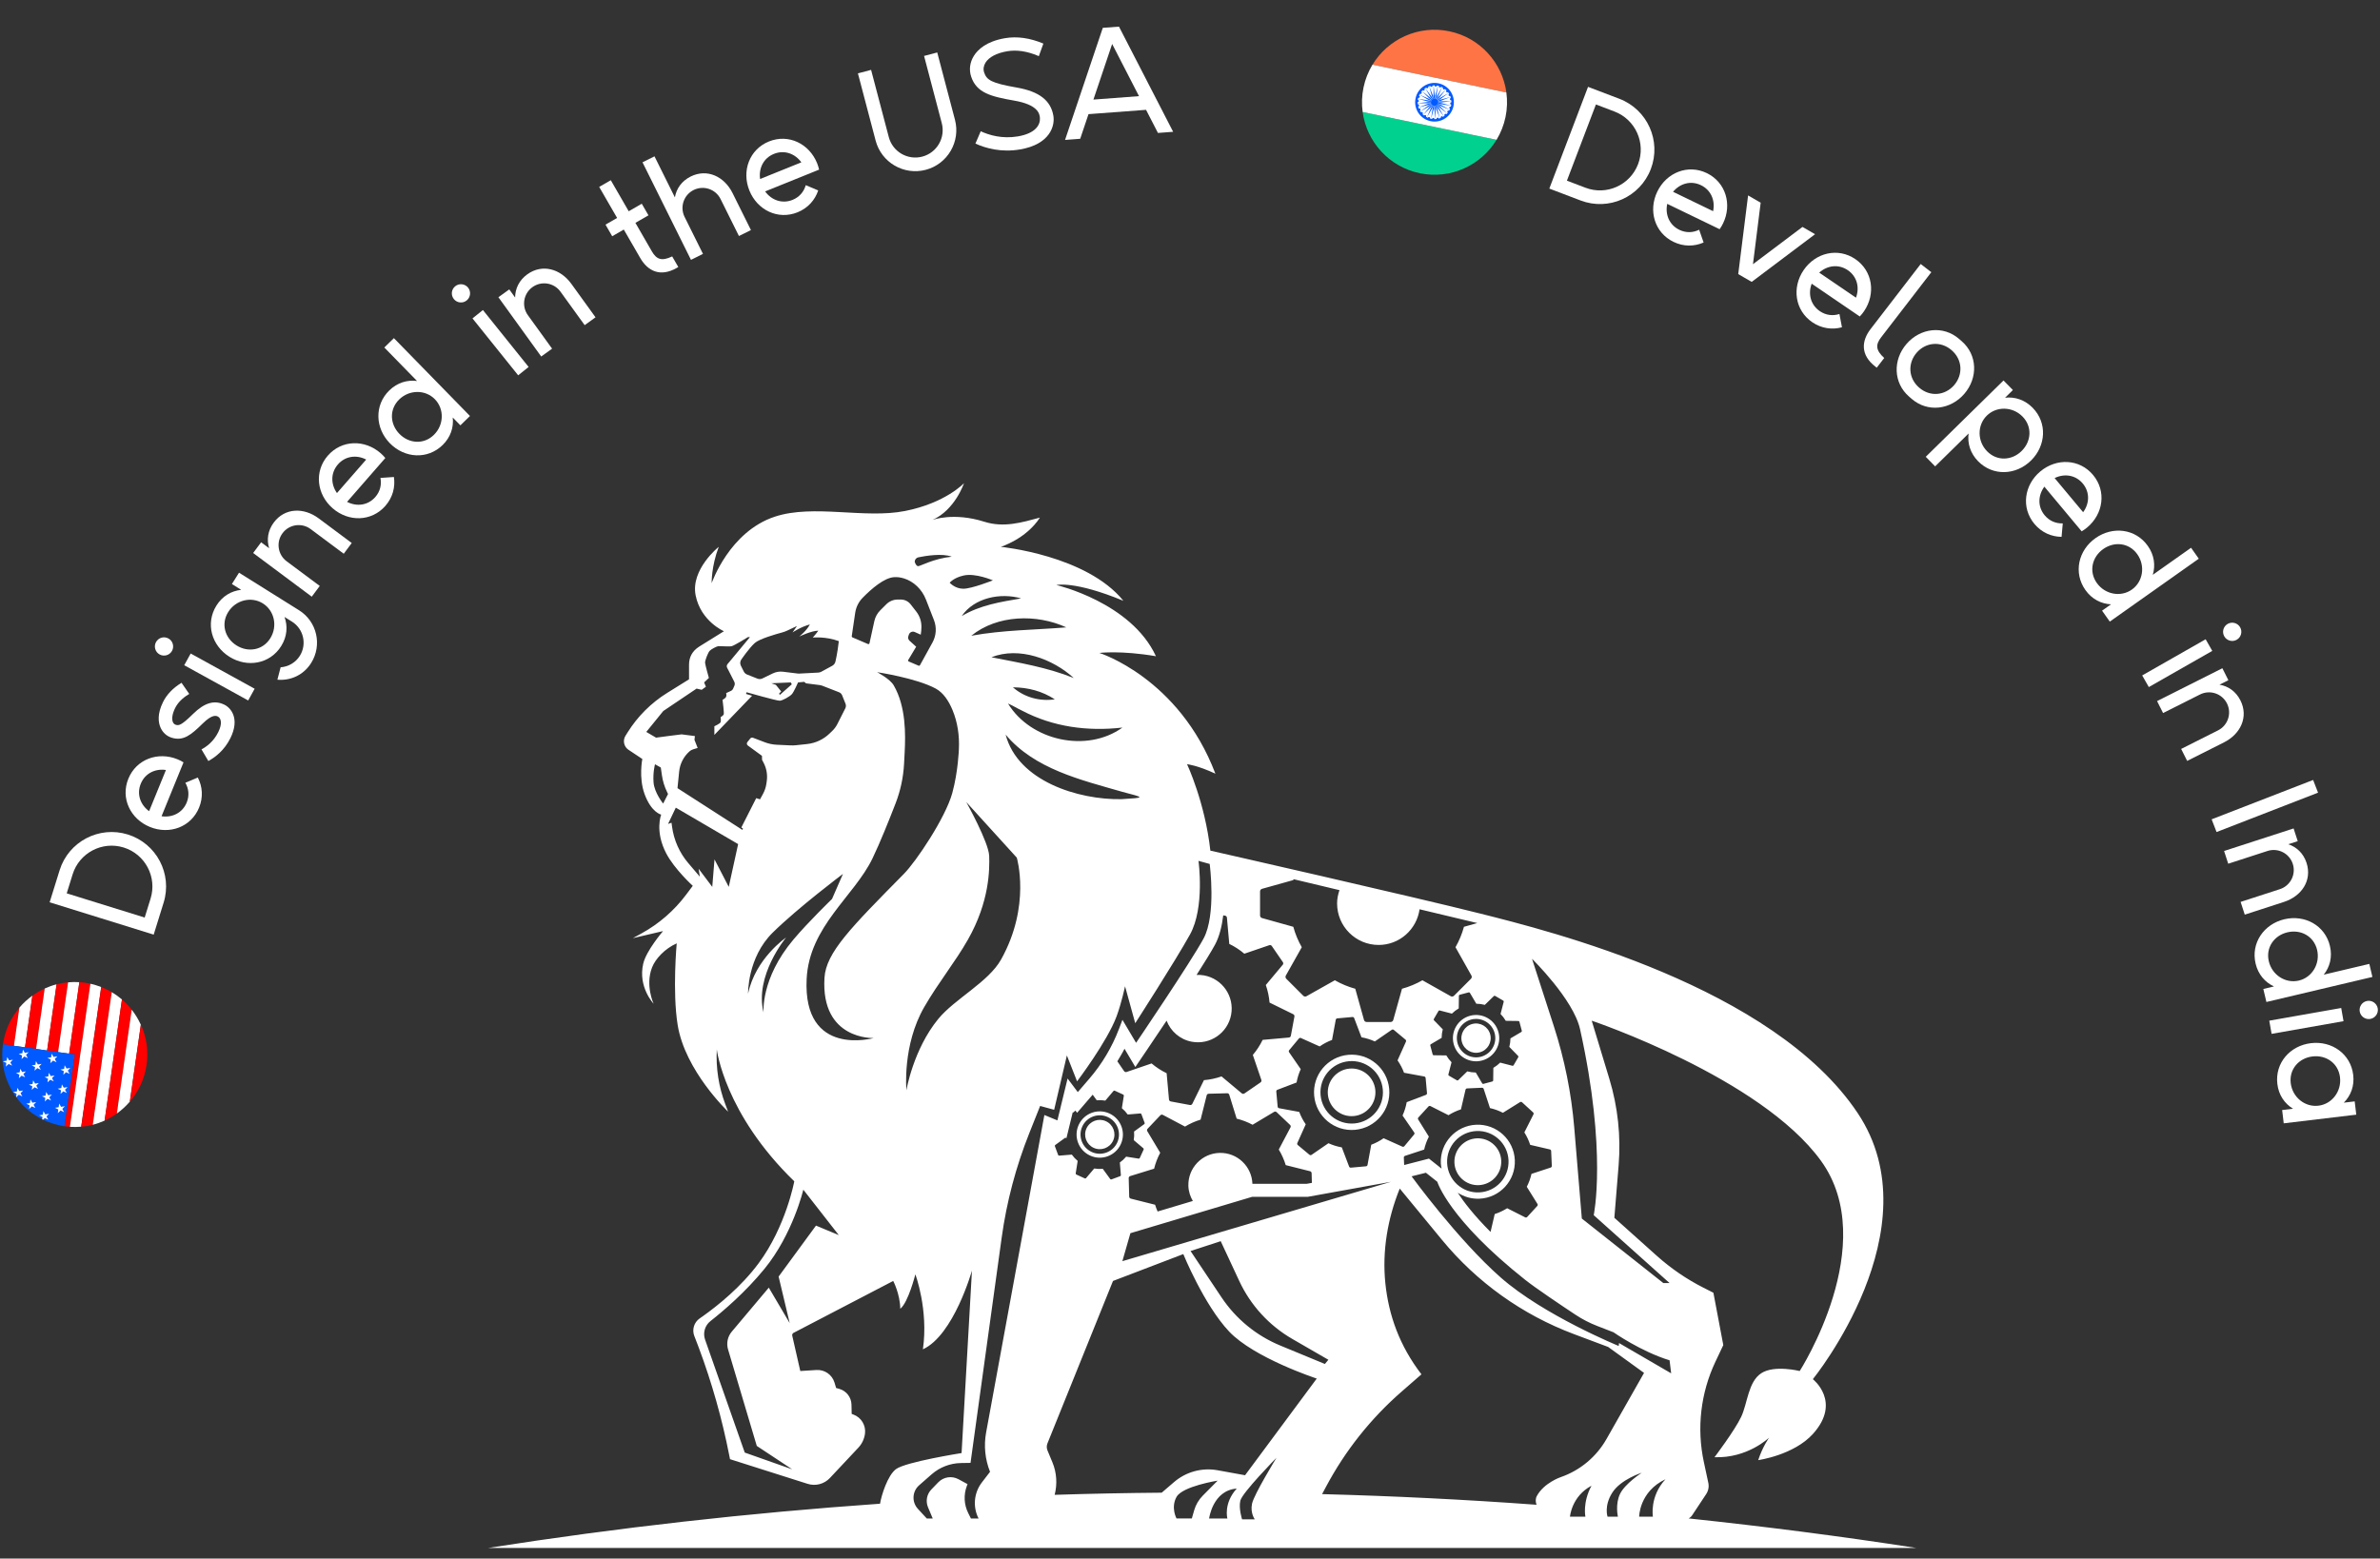 <svg width="200" height="131" viewBox="0 0 200 131" fill="none" xmlns="http://www.w3.org/2000/svg">
<rect x="0" y="0" width="200" height="131" fill="#333333" stroke="none"/>
<g id="thareja-designed-usa-developed-india 1" clip-path="url(#clip0_11429_6030)">
<g id="Group">
<g id="Group_2">
<g id="Group_3">
<path id="Vector" d="M1.637 84.691C0.918 85.537 0.419 86.589 0.25 87.77L1.177 87.903L1.637 84.691Z" fill="#FF0000"/>
<path id="Vector_2" d="M2.1 88.035L2.722 83.688C2.321 83.977 1.954 84.312 1.632 84.692L1.172 87.903L2.1 88.035Z" fill="white"/>
<path id="Vector_3" d="M3.029 88.17L3.756 83.09C3.393 83.256 3.047 83.456 2.724 83.689L2.102 88.037L3.029 88.17Z" fill="#FF0000"/>
<path id="Vector_4" d="M3.958 88.301L4.755 82.734C4.411 82.823 4.078 82.943 3.758 83.089L3.031 88.168L3.958 88.301Z" fill="white"/>
<path id="Vector_5" d="M4.888 88.434L5.728 82.566C5.398 82.596 5.073 82.652 4.758 82.734L3.961 88.302L4.888 88.434Z" fill="#FF0000"/>
<path id="Vector_6" d="M5.81 88.568L6.671 82.556C6.351 82.535 6.035 82.539 5.723 82.568L4.883 88.436L5.81 88.568Z" fill="white"/>
<path id="Vector_7" d="M6.668 82.555L5.807 88.567L6.278 88.634L5.414 94.666C5.568 94.688 5.721 94.702 5.873 94.712L7.595 82.685C7.446 82.652 7.295 82.623 7.141 82.601C6.983 82.579 6.826 82.565 6.668 82.555Z" fill="#FF0000"/>
<path id="Vector_8" d="M6.822 94.704L8.503 82.963C8.212 82.849 7.91 82.757 7.597 82.688L5.875 94.713C6.195 94.736 6.511 94.731 6.822 94.704Z" fill="white"/>
<path id="Vector_9" d="M7.797 94.541L9.393 83.395C9.113 83.229 8.817 83.085 8.509 82.965L6.828 94.707C7.158 94.677 7.482 94.622 7.797 94.541Z" fill="#FF0000"/>
<path id="Vector_10" d="M8.793 94.189L10.25 84.011C9.984 83.782 9.697 83.576 9.392 83.394L7.797 94.54C8.14 94.453 8.473 94.335 8.793 94.189Z" fill="white"/>
<path id="Vector_11" d="M9.82 93.596L11.069 84.872C10.824 84.56 10.548 84.272 10.246 84.012L8.789 94.19C9.152 94.025 9.497 93.826 9.82 93.596Z" fill="#FF0000"/>
<path id="Vector_12" d="M10.908 92.599L11.834 86.131C11.63 85.681 11.373 85.257 11.069 84.871L9.82 93.595C10.22 93.309 10.586 92.975 10.908 92.599Z" fill="white"/>
<path id="Vector_13" d="M12.318 89.498C12.488 88.308 12.301 87.149 11.84 86.129L10.914 92.597C11.642 91.748 12.147 90.688 12.318 89.498Z" fill="#FF0000"/>
<path id="Vector_14" d="M0.717 91.115C0.92 91.567 1.177 91.995 1.481 92.385C1.726 92.698 2.001 92.987 2.303 93.249C2.569 93.478 2.855 93.686 3.16 93.868C3.44 94.035 3.735 94.18 4.044 94.302C4.335 94.416 4.637 94.51 4.95 94.579C5.104 94.612 5.259 94.644 5.418 94.666L6.282 88.635L5.811 88.567L4.884 88.434L3.958 88.302L3.031 88.168L2.104 88.035L1.177 87.903L0.25 87.769C0.081 88.951 0.264 90.1 0.717 91.115Z" fill="#005AFF"/>
<path id="Vector_15" d="M0.25 89.207L0.561 89.155L0.605 88.848L0.767 89.124L1.085 89.073L0.868 89.296L1.018 89.571L0.722 89.432L0.49 89.652L0.534 89.345L0.25 89.207Z" fill="white"/>
<path id="Vector_16" d="M1.57 88.579L1.882 88.526L1.926 88.219L2.087 88.496L2.405 88.444L2.189 88.667L2.339 88.942L2.042 88.803L1.811 89.023L1.855 88.716L1.57 88.579Z" fill="white"/>
<path id="Vector_17" d="M1.344 90.187L1.656 90.135L1.699 89.828L1.861 90.105L2.179 90.053L1.963 90.276L2.113 90.551L1.816 90.412L1.584 90.632L1.628 90.325L1.344 90.187Z" fill="white"/>
<path id="Vector_18" d="M2.664 89.555L2.975 89.502L3.019 89.195L3.181 89.472L3.499 89.421L3.282 89.643L3.432 89.918L3.136 89.779L2.904 89.999L2.948 89.692L2.664 89.555Z" fill="white"/>
<path id="Vector_19" d="M2.43 91.164L2.742 91.112L2.786 90.805L2.947 91.081L3.265 91.03L3.049 91.253L3.199 91.528L2.903 91.388L2.671 91.609L2.715 91.302L2.43 91.164Z" fill="white"/>
<path id="Vector_20" d="M2.203 92.77L2.515 92.717L2.559 92.41L2.72 92.687L3.038 92.636L2.822 92.858L2.972 93.133L2.675 92.994L2.443 93.215L2.487 92.907L2.203 92.77Z" fill="white"/>
<path id="Vector_21" d="M3.984 88.922L4.296 88.871L4.34 88.562L4.501 88.84L4.819 88.788L4.603 89.011L4.753 89.287L4.456 89.147L4.225 89.368L4.268 89.061L3.984 88.922Z" fill="white"/>
<path id="Vector_22" d="M3.75 90.532L4.061 90.479L4.105 90.172L4.267 90.449L4.585 90.398L4.369 90.62L4.519 90.895L4.222 90.756L3.99 90.976L4.034 90.669L3.75 90.532Z" fill="white"/>
<path id="Vector_23" d="M3.523 92.14L3.834 92.088L3.878 91.781L4.04 92.057L4.358 92.006L4.141 92.229L4.291 92.504L3.995 92.364L3.763 92.585L3.807 92.278L3.523 92.14Z" fill="white"/>
<path id="Vector_24" d="M5.078 89.898L5.39 89.846L5.434 89.539L5.595 89.815L5.914 89.764L5.697 89.987L5.847 90.262L5.551 90.122L5.319 90.343L5.363 90.036L5.078 89.898Z" fill="white"/>
<path id="Vector_25" d="M4.844 91.508L5.156 91.455L5.2 91.148L5.361 91.425L5.679 91.373L5.463 91.596L5.613 91.871L5.317 91.732L5.085 91.952L5.129 91.645L4.844 91.508Z" fill="white"/>
<path id="Vector_26" d="M4.617 93.117L4.928 93.065L4.972 92.758L5.134 93.034L5.452 92.983L5.235 93.206L5.386 93.481L5.089 93.341L4.857 93.562L4.901 93.255L4.617 93.117Z" fill="white"/>
<path id="Vector_27" d="M1.877 92.157L1.727 91.882L1.944 91.66L1.626 91.711L1.464 91.434L1.42 91.741L1.109 91.794L1.393 91.932L1.352 92.217L1.36 92.228L1.581 92.018L1.877 92.157Z" fill="white"/>
<path id="Vector_28" d="M4.058 94.114L3.908 93.839L4.124 93.616L3.806 93.668L3.645 93.391L3.601 93.698L3.289 93.75L3.573 93.888L3.545 94.084C3.567 94.095 3.589 94.107 3.611 94.117L3.761 93.974L4.058 94.114Z" fill="white"/>
</g>
<path id="Vector_29" d="M10.737 70.141C13.152 70.892 14.5 73.456 13.75 75.871L12.915 78.559L4.172 75.841L5.008 73.153C5.757 70.74 8.323 69.391 10.737 70.141ZM10.395 71.237C8.586 70.675 6.664 71.686 6.102 73.495L5.607 75.088L12.158 77.124L12.653 75.531C13.215 73.722 12.205 71.8 10.395 71.237Z" fill="white"/>
<path id="Vector_30" d="M14.919 63.822C15.098 63.894 15.264 63.982 15.422 64.079L13.575 68.608C14.466 68.74 15.329 68.336 15.691 67.453C15.928 66.869 15.857 66.281 15.576 65.795L16.623 65.354C17.015 66.107 17.087 67.006 16.732 67.878C16.061 69.521 14.241 70.178 12.598 69.508C10.957 68.838 10.116 67.094 10.787 65.452C11.457 63.81 13.277 63.152 14.919 63.822ZM13.944 64.722C13.053 64.589 12.188 64.994 11.829 65.877C11.469 66.76 11.802 67.653 12.531 68.183L13.944 64.722Z" fill="white"/>
<path id="Vector_31" d="M18.86 59.235C19.423 59.513 20.164 60.417 19.363 62.041C18.853 63.074 18.078 63.655 17.509 63.967L16.932 62.988C17.345 62.769 17.948 62.337 18.342 61.538C18.693 60.827 18.575 60.409 18.356 60.258C18.192 60.145 17.851 60.009 17.034 60.813C16.068 61.764 15.409 62.319 14.417 62.004C13.995 61.87 13.664 61.564 13.483 61.141C13.306 60.727 13.2 60.022 13.697 59.015C14.008 58.384 14.521 57.845 15.222 57.411C15.233 57.404 15.243 57.398 15.254 57.391L15.905 58.331C15.876 58.347 15.85 58.359 15.82 58.378C15.303 58.697 14.932 59.081 14.716 59.517C14.481 59.994 14.413 60.421 14.528 60.693C14.577 60.807 14.656 60.884 14.758 60.917C15.02 61 15.217 60.999 16.232 60C17.187 59.063 18.021 58.82 18.86 59.235Z" fill="white"/>
<path id="Vector_32" d="M13.413 55.01C13.042 54.805 12.907 54.338 13.111 53.967C13.316 53.597 13.782 53.461 14.153 53.666C14.524 53.87 14.659 54.337 14.455 54.708C14.251 55.079 13.784 55.214 13.413 55.01ZM20.856 58.877L15.481 55.915L16.024 54.93L21.399 57.892L20.856 58.877Z" fill="white"/>
<path id="Vector_33" d="M20.086 48.137L25.134 51.297C26.636 52.237 27.092 54.218 26.151 55.721C25.508 56.746 24.417 57.228 23.31 57.131L23.582 56.089C24.221 56.041 24.832 55.707 25.197 55.123C25.807 54.149 25.51 52.86 24.536 52.251L23.91 51.858C24.189 52.637 24.131 53.505 23.629 54.307C22.689 55.809 20.783 56.146 19.28 55.204C17.778 54.264 17.247 52.403 18.188 50.9C18.689 50.099 19.445 49.667 20.268 49.578L19.488 49.089L20.086 48.137ZM22.09 50.719C21.116 50.109 19.81 50.433 19.179 51.441C18.548 52.45 18.904 53.642 19.878 54.253C20.852 54.862 22.081 54.661 22.712 53.653C23.344 52.645 23.064 51.329 22.09 50.719Z" fill="white"/>
<path id="Vector_34" d="M26.777 43.569L29.559 45.642L28.887 46.544L26.105 44.471C25.357 43.913 24.3 44.068 23.743 44.816C23.186 45.563 23.34 46.62 24.088 47.178L26.87 49.251L26.198 50.153L21.273 46.481L21.945 45.58L22.617 46.081C22.4 45.37 22.5 44.6 23.009 43.917C23.937 42.672 25.532 42.641 26.777 43.569Z" fill="white"/>
<path id="Vector_35" d="M31.986 38.092C32.132 38.219 32.261 38.356 32.38 38.498L29.165 42.184C29.965 42.597 30.913 42.495 31.54 41.776C31.954 41.301 32.078 40.722 31.97 40.171L33.102 40.093C33.227 40.932 33.007 41.807 32.388 42.517C31.221 43.853 29.287 43.885 27.951 42.72C26.614 41.554 26.384 39.633 27.549 38.297C28.715 36.96 30.651 36.927 31.986 38.092ZM30.773 38.628C29.973 38.214 29.023 38.317 28.398 39.035C27.771 39.754 27.797 40.707 28.316 41.444L30.773 38.628Z" fill="white"/>
<path id="Vector_36" d="M33.1 28.422L39.494 34.966L38.689 35.752L38.046 35.094C38.134 35.916 37.873 36.746 37.197 37.406C35.929 38.644 33.999 38.523 32.761 37.256C31.523 35.988 31.446 34.056 32.713 32.818C33.389 32.158 34.225 31.916 35.045 32.023L32.295 29.209L33.1 28.422ZM36.545 33.557C35.743 32.736 34.398 32.744 33.547 33.574C32.696 34.405 32.762 35.648 33.565 36.47C34.368 37.292 35.608 37.386 36.459 36.555C37.31 35.723 37.349 34.38 36.545 33.557Z" fill="white"/>
<path id="Vector_37" d="M38.138 25.137C37.873 24.807 37.925 24.325 38.255 24.059C38.586 23.794 39.069 23.847 39.334 24.177C39.599 24.507 39.545 24.99 39.215 25.255C38.886 25.521 38.403 25.468 38.138 25.137ZM43.544 31.547L39.705 26.763L40.581 26.059L44.422 30.844L43.544 31.547Z" fill="white"/>
<path id="Vector_38" d="M48.012 23.857L50.045 26.671L49.132 27.33L47.099 24.516C46.553 23.76 45.497 23.589 44.741 24.136C43.985 24.682 43.814 25.738 44.361 26.493L46.394 29.307L45.481 29.966L41.883 24.984L42.796 24.325L43.287 25.006C43.293 24.263 43.62 23.557 44.311 23.058C45.571 22.148 47.102 22.597 48.012 23.857Z" fill="white"/>
<path id="Vector_39" d="M53.395 18.731L54.778 21.128C55.166 21.799 55.596 21.979 56.486 21.553L57.001 22.445L56.879 22.515C55.477 23.325 54.425 22.768 53.804 21.691L52.42 19.295L51.445 19.857L50.883 18.882L51.858 18.319L50.352 15.711L51.327 15.148L52.833 17.757L53.93 17.124L54.493 18.099L53.395 18.731Z" fill="white"/>
<path id="Vector_40" d="M61.56 16.23L63.104 19.338L62.096 19.838L60.553 16.731C60.138 15.896 59.125 15.555 58.29 15.97C57.455 16.385 57.114 17.398 57.529 18.233L59.073 21.34L58.065 21.841L53.992 13.642L55 13.141L56.713 16.59C56.84 15.858 57.278 15.216 58.041 14.836C59.432 14.146 60.868 14.839 61.56 16.23Z" fill="white"/>
<path id="Vector_41" d="M68.665 13.718C68.737 13.897 68.79 14.077 68.832 14.258L64.297 16.089C64.823 16.82 65.716 17.157 66.6 16.801C67.186 16.565 67.558 16.105 67.71 15.564L68.757 16.007C68.489 16.812 67.895 17.491 67.022 17.844C65.377 18.508 63.638 17.661 62.974 16.017C62.309 14.373 62.974 12.555 64.618 11.891C66.26 11.227 68.001 12.074 68.665 13.718ZM67.341 13.646C66.814 12.915 65.921 12.578 65.037 12.934C64.153 13.291 63.745 14.153 63.874 15.045L67.341 13.646Z" fill="white"/>
<path id="Vector_42" d="M78.759 4.41L80.248 10.063C80.733 11.904 79.633 13.789 77.793 14.274C75.953 14.758 74.067 13.659 73.583 11.819L72.094 6.166L73.201 5.874L74.689 11.525C75.013 12.754 76.272 13.489 77.501 13.165C78.73 12.842 79.464 11.583 79.141 10.353L77.653 4.702L78.759 4.41Z" fill="white"/>
<path id="Vector_43" d="M88.518 9.725C88.664 10.577 88.237 12.132 85.721 12.56C84.14 12.831 82.835 12.463 81.968 12.069L82.414 11.033C83.121 11.361 84.217 11.687 85.535 11.464C87.054 11.204 87.422 10.477 87.389 9.918C87.366 9.536 87.199 8.8 85.227 8.456C83.276 8.115 82.06 7.809 81.609 6.437C81.418 5.855 81.5 5.235 81.84 4.691C82.172 4.163 82.894 3.475 84.452 3.21C85.467 3.037 86.553 3.19 87.678 3.663L87.296 4.723C87.271 4.712 87.248 4.7 87.222 4.689C86.302 4.301 85.433 4.172 84.639 4.308C83.756 4.458 83.109 4.797 82.817 5.263C82.653 5.526 82.611 5.819 82.7 6.088C82.91 6.729 83.315 6.987 85.439 7.358C87.321 7.687 88.299 8.439 88.518 9.725Z" fill="white"/>
<path id="Vector_44" d="M98.584 11.078L97.307 11.174L96.307 9.232L91.471 9.594L90.773 11.665L89.5 11.761L92.672 2.341L94.032 2.238L98.584 11.078ZM95.715 8.082L93.458 3.697L91.883 8.371L95.715 8.082Z" fill="white"/>
<g id="Group_4">
<path id="Vector_45" d="M121.788 2.629C119.19 2.089 116.637 3.291 115.336 5.438L126.587 7.775C126.249 5.288 124.385 3.168 121.788 2.629Z" fill="#FF7445"/>
<path id="Vector_46" d="M119.307 14.56C121.905 15.099 124.458 13.898 125.759 11.751L114.508 9.414C114.846 11.901 116.71 14.02 119.307 14.56Z" fill="#01D18F"/>
<path id="Vector_47" d="M115.335 5.438C114.986 6.014 114.726 6.657 114.581 7.356C114.436 8.053 114.418 8.746 114.509 9.415L125.76 11.752C126.109 11.175 126.369 10.533 126.514 9.835C126.659 9.136 126.677 8.443 126.586 7.774L115.335 5.438Z" fill="white"/>
<path id="Vector_48" d="M120.878 7.003C119.999 6.821 119.139 7.385 118.956 8.263C118.774 9.142 119.338 10.002 120.217 10.185C121.096 10.367 121.956 9.803 122.139 8.924C122.322 8.045 121.757 7.186 120.878 7.003ZM121.911 8.963C121.856 8.952 121.802 8.987 121.791 9.042C121.781 9.091 121.811 9.134 121.855 9.152C121.843 9.18 121.826 9.204 121.812 9.231L121.056 8.793L120.816 8.699C120.819 8.692 120.826 8.688 120.829 8.68L121.072 8.754L121.94 8.882L121.091 8.653L120.84 8.625C120.841 8.617 120.836 8.611 120.836 8.603L121.096 8.612L121.962 8.512C121.964 8.541 121.97 8.568 121.97 8.597C121.915 8.596 121.869 8.635 121.865 8.69C121.861 8.742 121.899 8.785 121.95 8.794C121.946 8.824 121.946 8.852 121.94 8.882C121.934 8.91 121.923 8.936 121.915 8.964C121.913 8.965 121.912 8.963 121.911 8.963ZM121.744 9.294C121.689 9.283 121.635 9.318 121.624 9.373C121.616 9.411 121.636 9.443 121.664 9.467C121.645 9.491 121.625 9.514 121.605 9.537L120.988 8.918L120.775 8.761C120.779 8.755 120.783 8.75 120.787 8.744L121.013 8.886L121.813 9.233C121.799 9.26 121.784 9.286 121.769 9.312C121.76 9.306 121.754 9.297 121.744 9.294ZM121.546 9.605C121.532 9.59 121.518 9.576 121.497 9.571C121.442 9.56 121.388 9.595 121.377 9.65C121.371 9.679 121.379 9.707 121.395 9.729C121.349 9.763 121.302 9.794 121.252 9.823C121.238 9.8 121.216 9.781 121.187 9.775C121.132 9.764 121.078 9.799 121.067 9.854C121.063 9.875 121.07 9.894 121.078 9.913C121.05 9.924 121.02 9.929 120.992 9.939L120.767 9.095L120.664 8.859C120.671 8.856 120.68 8.858 120.686 8.855L120.805 9.079L121.328 9.783L120.889 9.021L120.732 8.824C120.738 8.819 120.739 8.811 120.745 8.805L120.922 8.995L121.605 9.537C121.584 9.56 121.567 9.585 121.546 9.605ZM120.834 9.892C120.779 9.881 120.725 9.916 120.714 9.971C120.712 9.981 120.719 9.99 120.72 10C120.69 10.004 120.659 10.007 120.629 10.009L120.63 9.135L120.59 8.873C120.597 8.872 120.604 8.871 120.611 8.869L120.671 9.129L120.991 9.94C120.962 9.95 120.934 9.959 120.904 9.966C120.894 9.93 120.872 9.9 120.834 9.892ZM119.768 9.67C119.73 9.662 119.698 9.682 119.674 9.71C119.65 9.691 119.627 9.671 119.604 9.651L120.223 9.034L120.38 8.821C120.386 8.825 120.391 8.829 120.398 8.833L120.257 9.059L119.91 9.859C119.883 9.845 119.857 9.83 119.831 9.815C119.836 9.806 119.846 9.801 119.848 9.79C119.859 9.736 119.823 9.682 119.768 9.67ZM119.491 9.424C119.462 9.418 119.435 9.426 119.412 9.442C119.378 9.396 119.347 9.348 119.318 9.299C119.341 9.285 119.36 9.263 119.366 9.234C119.377 9.179 119.342 9.125 119.287 9.114C119.266 9.11 119.247 9.117 119.228 9.125C119.217 9.097 119.212 9.067 119.202 9.039L120.046 8.814L120.282 8.711C120.285 8.718 120.283 8.727 120.286 8.733L120.062 8.852L119.357 9.375L120.119 8.936L120.316 8.779C120.321 8.785 120.33 8.786 120.335 8.792L120.145 8.969L119.603 9.652C119.581 9.632 119.556 9.615 119.535 9.594C119.55 9.58 119.564 9.566 119.569 9.545C119.581 9.489 119.546 9.435 119.491 9.424ZM119.171 8.761C119.161 8.759 119.152 8.766 119.142 8.766C119.138 8.736 119.135 8.706 119.133 8.675L120.007 8.676L120.269 8.636C120.27 8.643 120.271 8.65 120.273 8.657L120.013 8.717L119.202 9.038C119.192 9.009 119.183 8.98 119.176 8.951C119.211 8.941 119.242 8.919 119.25 8.881C119.262 8.826 119.226 8.772 119.171 8.761ZM119.155 8.305C119.161 8.276 119.173 8.251 119.181 8.223C119.182 8.223 119.183 8.225 119.184 8.225C119.239 8.236 119.293 8.201 119.304 8.146C119.314 8.097 119.284 8.054 119.24 8.036C119.252 8.008 119.269 7.984 119.282 7.957L120.039 8.395L120.279 8.489C120.276 8.496 120.269 8.5 120.266 8.508L120.024 8.434L119.155 8.305L120.004 8.533L120.254 8.561C120.253 8.569 120.258 8.576 120.258 8.584L119.999 8.575L119.132 8.675C119.13 8.645 119.124 8.616 119.125 8.586C119.173 8.587 119.218 8.559 119.228 8.511C119.239 8.456 119.204 8.402 119.149 8.391C119.148 8.391 119.146 8.392 119.145 8.392C119.151 8.362 119.149 8.334 119.155 8.305ZM119.351 7.894C119.406 7.905 119.46 7.87 119.471 7.815C119.479 7.777 119.459 7.745 119.431 7.722C119.45 7.698 119.47 7.675 119.49 7.652L120.107 8.27L120.32 8.427C120.316 8.433 120.312 8.438 120.308 8.445L120.082 8.304L119.282 7.957C119.296 7.93 119.311 7.904 119.326 7.877C119.336 7.882 119.341 7.892 119.351 7.894ZM119.549 7.583C119.563 7.598 119.577 7.612 119.598 7.617C119.653 7.628 119.707 7.593 119.718 7.538C119.724 7.509 119.716 7.481 119.7 7.459C119.746 7.425 119.793 7.394 119.843 7.365C119.857 7.389 119.879 7.407 119.908 7.413C119.963 7.424 120.017 7.389 120.028 7.334C120.032 7.313 120.025 7.294 120.017 7.275C120.045 7.264 120.075 7.258 120.103 7.249L120.328 8.093L120.431 8.329C120.424 8.332 120.415 8.33 120.409 8.333L120.29 8.109L119.767 7.404L120.206 8.166L120.363 8.363C120.357 8.368 120.356 8.377 120.35 8.382L120.173 8.192L119.49 7.652C119.51 7.629 119.528 7.604 119.549 7.583ZM120.261 7.297C120.316 7.308 120.37 7.273 120.381 7.218C120.383 7.208 120.376 7.199 120.375 7.189C120.405 7.185 120.435 7.182 120.466 7.18L120.465 8.054L120.505 8.316C120.498 8.317 120.491 8.318 120.484 8.32L120.424 8.06L120.103 7.249C120.132 7.239 120.161 7.231 120.19 7.224C120.201 7.258 120.223 7.289 120.261 7.297ZM121.29 7.503C121.334 7.533 121.39 7.521 121.423 7.481C121.446 7.499 121.468 7.518 121.49 7.537L120.872 8.154L120.715 8.367C120.709 8.363 120.704 8.359 120.697 8.355L120.839 8.129L121.185 7.329C121.211 7.342 121.236 7.357 121.261 7.371C121.237 7.417 121.247 7.473 121.29 7.503ZM121.604 7.765C121.633 7.771 121.661 7.763 121.683 7.747C121.717 7.793 121.748 7.841 121.777 7.89C121.754 7.904 121.735 7.926 121.729 7.955C121.718 8.01 121.753 8.064 121.808 8.075C121.829 8.079 121.848 8.072 121.867 8.064C121.878 8.092 121.883 8.122 121.893 8.15L121.049 8.375L120.813 8.478C120.81 8.471 120.812 8.462 120.809 8.456L121.034 8.337L121.738 7.814L120.976 8.253L120.779 8.41C120.774 8.404 120.765 8.403 120.76 8.397L120.95 8.22L121.49 7.537C121.512 7.557 121.538 7.573 121.559 7.594C121.544 7.608 121.53 7.622 121.525 7.644C121.513 7.7 121.549 7.754 121.604 7.765ZM121.924 8.428C121.934 8.43 121.943 8.424 121.953 8.423C121.957 8.453 121.96 8.483 121.962 8.514L121.088 8.512L120.826 8.552C120.825 8.545 120.824 8.538 120.822 8.531L121.082 8.471L121.893 8.15C121.903 8.179 121.911 8.208 121.918 8.237C121.883 8.247 121.852 8.269 121.845 8.307C121.834 8.363 121.869 8.417 121.924 8.428ZM120.552 7.172C120.551 7.227 120.59 7.273 120.645 7.277C120.698 7.281 120.74 7.243 120.749 7.192C120.778 7.196 120.807 7.195 120.837 7.201C120.866 7.207 120.892 7.22 120.921 7.227C120.91 7.277 120.934 7.329 120.983 7.346C121.035 7.364 121.09 7.337 121.11 7.286C121.137 7.297 121.16 7.314 121.186 7.327L120.748 8.083L120.654 8.323C120.647 8.32 120.643 8.313 120.635 8.31L120.709 8.067L120.837 7.199L120.609 8.048L120.581 8.298C120.573 8.297 120.566 8.302 120.558 8.302L120.567 8.043L120.467 7.177C120.496 7.179 120.523 7.172 120.552 7.172ZM120.543 10.016C120.544 9.961 120.505 9.915 120.45 9.911C120.398 9.907 120.355 9.946 120.346 9.996C120.317 9.992 120.288 9.993 120.258 9.987C120.229 9.981 120.204 9.969 120.176 9.961C120.176 9.96 120.178 9.959 120.178 9.958C120.189 9.903 120.154 9.849 120.099 9.838C120.05 9.828 120.007 9.858 119.989 9.902C119.961 9.89 119.937 9.873 119.91 9.86L120.348 9.104L120.442 8.864C120.449 8.867 120.453 8.874 120.461 8.877L120.387 9.12L120.258 9.988L120.487 9.139L120.515 8.889C120.523 8.89 120.529 8.885 120.537 8.885L120.528 9.145L120.628 10.011C120.599 10.01 120.572 10.017 120.543 10.016Z" fill="#005AFF"/>
</g>
<path id="Vector_49" d="M138.726 14.205C137.827 16.566 135.185 17.751 132.824 16.852L130.195 15.851L133.449 7.301L136.078 8.302C138.439 9.201 139.625 11.844 138.726 14.205ZM137.654 13.796C138.327 12.027 137.439 10.047 135.67 9.373L134.112 8.78L131.673 15.186L133.231 15.779C135.001 16.453 136.981 15.564 137.654 13.796Z" fill="white"/>
<path id="Vector_50" d="M144.795 18.779C144.711 18.953 144.613 19.113 144.507 19.265L140.104 17.135C139.916 18.016 140.266 18.904 141.124 19.319C141.691 19.594 142.282 19.56 142.786 19.31L143.161 20.383C142.385 20.725 141.482 20.742 140.635 20.332C139.039 19.56 138.497 17.701 139.269 16.105C140.041 14.508 141.834 13.78 143.43 14.551C145.025 15.325 145.567 17.183 144.795 18.779ZM143.958 17.75C144.146 16.869 143.796 15.981 142.938 15.566C142.08 15.151 141.167 15.427 140.593 16.122L143.958 17.75Z" fill="white"/>
<path id="Vector_51" d="M152.526 19.686L147.201 23.694L146.07 23.039L146.898 16.426L147.955 17.038L147.308 22.206L151.469 19.074L152.526 19.686Z" fill="white"/>
<path id="Vector_52" d="M156.64 26.163C156.532 26.322 156.411 26.467 156.284 26.601L152.242 23.845C151.927 24.689 152.141 25.618 152.929 26.156C153.45 26.511 154.039 26.565 154.574 26.392L154.786 27.508C153.968 27.732 153.073 27.616 152.294 27.085C150.829 26.086 150.567 24.169 151.566 22.703C152.565 21.238 154.446 20.781 155.911 21.78C157.376 22.779 157.638 24.698 156.64 26.163ZM155.964 25.021C156.28 24.177 156.065 23.248 155.277 22.71C154.489 22.173 153.546 22.313 152.875 22.915L155.964 25.021Z" fill="white"/>
<path id="Vector_53" d="M158.338 30.09L157.71 30.905L157.599 30.819C156.317 29.832 156.431 28.647 157.189 27.662L161.403 22.191L162.295 22.879L158.08 28.35C157.607 28.963 157.605 29.429 158.338 30.09Z" fill="white"/>
<path id="Vector_54" d="M165.065 33.107C163.906 34.448 161.986 34.686 160.646 33.527L160.434 33.343C159.094 32.184 159.053 30.25 160.212 28.909C161.371 27.569 163.291 27.33 164.631 28.489L164.844 28.674C166.184 29.834 166.224 31.767 165.065 33.107ZM164.214 32.372C164.965 31.503 164.933 30.239 164.001 29.434C163.069 28.629 161.814 28.778 161.063 29.647C160.312 30.515 160.344 31.779 161.276 32.585C162.208 33.39 163.463 33.241 164.214 32.372Z" fill="white"/>
<path id="Vector_55" d="M170.671 38.712C169.405 39.955 167.472 40.036 166.229 38.772C165.567 38.096 165.323 37.261 165.427 36.44L162.617 39.2L161.828 38.395L168.362 31.98L169.151 32.783L168.494 33.429C169.317 33.34 170.148 33.599 170.811 34.275C172.053 35.538 171.936 37.469 170.671 38.712ZM169.882 37.91C170.702 37.103 170.793 35.861 169.96 35.013C169.127 34.163 167.781 34.129 166.961 34.934C166.141 35.74 166.151 37.086 166.985 37.934C167.819 38.783 169.062 38.715 169.882 37.91Z" fill="white"/>
<path id="Vector_56" d="M175.392 44.337C175.244 44.46 175.089 44.566 174.93 44.661L171.795 40.906C171.261 41.632 171.213 42.585 171.824 43.316C172.228 43.8 172.781 44.013 173.342 43.993L173.241 45.125C172.393 45.116 171.564 44.761 170.96 44.037C169.824 42.677 170.096 40.761 171.457 39.624C172.818 38.488 174.752 38.562 175.888 39.923C177.024 41.284 176.752 43.2 175.392 44.337ZM175.053 43.053C175.587 42.328 175.635 41.375 175.024 40.643C174.413 39.912 173.467 39.788 172.658 40.184L175.053 43.053Z" fill="white"/>
<path id="Vector_57" d="M184.772 46.961L177.293 52.248L176.643 51.328L177.395 50.797C176.567 50.754 175.789 50.364 175.243 49.592C174.219 48.144 174.644 46.255 176.093 45.231C177.542 44.208 179.464 44.436 180.488 45.885C181.034 46.656 181.141 47.522 180.906 48.316L184.123 46.042L184.772 46.961ZM179.15 49.555C180.088 48.892 180.294 47.561 179.607 46.589C178.919 45.617 177.681 45.485 176.742 46.15C175.803 46.813 175.514 48.026 176.201 48.998C176.888 49.968 178.211 50.219 179.15 49.555Z" fill="white"/>
<path id="Vector_58" d="M180.016 56.773L185.348 53.733L185.905 54.71L180.573 57.751L180.016 56.773ZM187.2 52.441C187.568 52.231 188.037 52.359 188.247 52.727C188.457 53.095 188.329 53.564 187.96 53.774C187.591 53.984 187.124 53.855 186.914 53.487C186.704 53.119 186.832 52.651 187.2 52.441Z" fill="white"/>
<path id="Vector_59" d="M186.896 62.396L183.796 63.957L183.29 62.951L186.39 61.391C187.223 60.971 187.558 59.957 187.139 59.124C186.72 58.291 185.705 57.955 184.872 58.375L181.772 59.935L181.266 58.93L186.753 56.168L187.259 57.173L186.51 57.55C187.242 57.674 187.887 58.108 188.27 58.869C188.97 60.258 188.284 61.698 186.896 62.396Z" fill="white"/>
<path id="Vector_60" d="M185.852 68.867L194.38 65.559L194.794 66.627L186.266 69.936L185.852 68.867Z" fill="white"/>
<path id="Vector_61" d="M191.934 75.808L188.635 76.879L188.287 75.809L191.587 74.738C192.474 74.45 192.959 73.499 192.671 72.612C192.383 71.725 191.431 71.24 190.545 71.528L187.246 72.599L186.898 71.529L192.739 69.633L193.087 70.703L192.29 70.962C192.995 71.195 193.566 71.722 193.829 72.532C194.307 74.01 193.411 75.329 191.934 75.808Z" fill="white"/>
<path id="Vector_62" d="M199.362 82.116L190.454 84.221L190.195 83.126L191.091 82.914C190.341 82.565 189.764 81.913 189.546 80.993C189.138 79.267 190.238 77.676 191.963 77.267C193.689 76.86 195.385 77.79 195.793 79.515C196.011 80.435 195.787 81.277 195.272 81.925L199.104 81.019L199.362 82.116ZM193.182 82.421C194.3 82.156 194.987 80.999 194.714 79.842C194.44 78.685 193.341 78.1 192.222 78.364C191.104 78.629 190.383 79.643 190.657 80.802C190.93 81.959 192.062 82.685 193.182 82.421Z" fill="white"/>
<path id="Vector_63" d="M190.695 85.792L196.74 84.726L196.935 85.834L190.89 86.9L190.695 85.792ZM198.92 84.133C199.337 84.06 199.735 84.338 199.809 84.756C199.883 85.173 199.604 85.571 199.186 85.645C198.769 85.718 198.371 85.44 198.297 85.023C198.224 84.604 198.503 84.207 198.92 84.133Z" fill="white"/>
<path id="Vector_64" d="M198.006 93.692L191.91 94.42L191.777 93.303L192.691 93.194C191.985 92.762 191.485 92.048 191.374 91.11C191.164 89.349 192.437 87.892 194.197 87.682C195.958 87.471 197.538 88.588 197.749 90.349C197.861 91.287 197.543 92.098 196.958 92.684L197.873 92.576L198.006 93.692ZM194.825 92.938C195.967 92.802 196.78 91.731 196.639 90.549C196.498 89.367 195.472 88.661 194.33 88.798C193.188 88.934 192.357 89.861 192.498 91.043C192.64 92.224 193.683 93.075 194.825 92.938Z" fill="white"/>
</g>
<g id="Group_5">
<path id="Vector_65" d="M124.54 89.141C125.579 88.865 126.198 87.799 125.922 86.76C125.646 85.721 124.58 85.102 123.541 85.378C122.502 85.654 121.883 86.72 122.159 87.76C122.434 88.798 123.501 89.417 124.54 89.141ZM123.626 85.698C124.488 85.469 125.373 85.982 125.602 86.845C125.831 87.707 125.318 88.592 124.455 88.821C123.593 89.05 122.708 88.537 122.479 87.674C122.25 86.812 122.763 85.927 123.626 85.698Z" fill="white"/>
<path id="Vector_66" d="M126.155 97.561C126.107 96.475 125.187 95.633 124.1 95.682C123.014 95.73 122.172 96.65 122.221 97.737C122.269 98.823 123.189 99.665 124.276 99.616C125.362 99.567 126.203 98.647 126.155 97.561Z" fill="white"/>
<path id="Vector_67" d="M113.399 89.821C112.298 89.921 111.486 90.895 111.586 91.996C111.686 93.097 112.66 93.909 113.761 93.809C114.862 93.709 115.674 92.735 115.574 91.634C115.475 90.533 114.501 89.721 113.399 89.821Z" fill="white"/>
<path id="Vector_68" d="M91.604 97.131C92.581 97.579 93.737 97.15 94.185 96.173C94.633 95.196 94.204 94.04 93.227 93.592C92.25 93.144 91.094 93.573 90.646 94.55C90.198 95.527 90.627 96.683 91.604 97.131ZM90.948 94.688C91.32 93.877 92.279 93.521 93.09 93.893C93.901 94.265 94.257 95.224 93.885 96.035C93.513 96.846 92.554 97.202 91.743 96.83C90.932 96.458 90.576 95.499 90.948 94.688Z" fill="white"/>
<path id="Vector_69" d="M113.301 88.662C111.56 88.82 110.277 90.359 110.435 92.1C110.593 93.841 112.132 95.124 113.873 94.966C115.614 94.808 116.897 93.269 116.739 91.528C116.581 89.787 115.042 88.504 113.301 88.662ZM113.825 94.429C112.381 94.56 111.104 93.496 110.973 92.051C110.842 90.607 111.906 89.33 113.351 89.199C114.795 89.068 116.072 90.132 116.203 91.577C116.334 93.022 115.269 94.298 113.825 94.429Z" fill="white"/>
<path id="Vector_70" d="M124.353 88.45C125.011 88.275 125.402 87.601 125.227 86.943C125.052 86.286 124.378 85.894 123.72 86.069C123.062 86.244 122.671 86.918 122.846 87.576C123.021 88.233 123.696 88.625 124.353 88.45Z" fill="white"/>
<path id="Vector_71" d="M91.906 96.481C92.524 96.763 93.256 96.493 93.539 95.874C93.822 95.257 93.551 94.525 92.933 94.242C92.315 93.957 91.583 94.23 91.3 94.847C91.017 95.466 91.288 96.197 91.906 96.481Z" fill="white"/>
<path id="Vector_72" d="M75.298 123.482C74.585 124.01 74.063 125.705 73.953 126.393C62.967 127.164 51.984 128.391 41.008 130.113L161.04 130.112C154.662 129.122 148.282 128.306 141.901 127.63C142.019 127.568 142.123 127.478 142.199 127.364L143.378 125.582C143.562 125.304 143.626 124.965 143.556 124.639L143.179 122.88C142.57 120.041 142.913 117.081 144.154 114.456L144.815 113.059L143.983 108.66L143.152 108.239C141.731 107.519 140.41 106.615 139.223 105.552L135.66 102.359L136.019 97.943C136.217 95.499 135.954 93.04 135.243 90.693L133.758 85.793C133.758 85.793 147.946 90.561 153.019 97.564C158.092 104.567 151.236 115.24 151.236 115.24C151.236 115.24 149.105 114.704 148.003 115.427C146.902 116.15 146.856 117.943 146.321 119.084C145.786 120.225 144.077 122.484 144.077 122.484C146.867 122.585 148.665 120.837 148.665 120.837C148.665 120.837 148.116 121.603 147.748 122.73C147.748 122.73 150.741 122.313 152.355 120.519C154.781 117.822 152.341 115.925 152.341 115.925C152.341 115.925 162.611 103.306 156.11 93.561C148.993 82.893 130.109 78.23 124.417 76.795C118.725 75.36 101.711 71.499 101.711 71.499C101.264 67.447 99.753 64.234 99.753 64.234C99.753 64.234 100.62 64.322 102.134 65.031C99.073 56.977 92.382 54.881 92.382 54.881C92.382 54.881 94.209 54.657 97.138 55.158C95.047 50.629 88.776 49.174 88.776 49.174C88.776 49.174 90.279 48.793 94.403 50.5C91.31 46.666 84.1 45.963 84.1 45.963C84.1 45.963 86.22 45.313 87.389 43.506C85.866 43.917 84.353 44.374 82.713 43.853C80.127 43.033 78.353 43.704 78.353 43.704C80.259 42.864 81.008 40.613 81.008 40.613C81.008 40.613 79.462 42.278 76.054 42.951C72.646 43.625 68.365 42.357 65.116 43.427C61.283 44.689 59.805 49.015 59.805 49.015C59.805 49.015 59.765 47.628 60.399 45.963C60.399 45.963 58.021 47.865 58.457 50.045C58.893 52.225 60.835 53.057 60.835 53.057C60.835 53.057 59.377 53.955 58.759 54.347C58.141 54.739 57.902 55.277 57.902 55.875C57.902 56.473 57.902 57.099 57.902 57.099L56.061 58.245C54.717 59.082 53.581 60.215 52.742 61.558L52.564 61.842C52.478 61.98 52.432 62.139 52.432 62.302C52.432 62.592 52.577 62.863 52.818 63.024L53.977 63.797C53.977 63.797 53.658 65.355 54.167 66.748C54.735 68.301 55.562 68.473 55.562 68.473C55.562 68.473 55.003 69.854 55.988 71.736C56.683 73.062 58.216 74.457 58.216 74.457L57.662 75.196C56.657 76.538 55.377 77.65 53.907 78.458L53.182 78.856L55.718 78.262C55.718 78.262 54.308 79.899 54.053 80.997C53.596 82.969 54.925 84.366 54.925 84.366C54.925 84.366 54.21 82.832 54.791 81.326C55.08 80.578 55.88 79.73 56.867 79.293C56.867 79.293 56.493 83.335 56.946 86.149C57.569 90.018 61.187 93.441 61.187 93.441L60.949 92.811C60.395 91.343 60.152 89.776 60.235 88.209C60.235 88.209 60.874 93.6 66.746 99.293C66.746 99.293 66.053 103.072 63.753 106.178C62.272 108.178 60.304 109.748 59.09 110.613C58.988 110.686 58.891 110.754 58.8 110.816C58.322 111.146 58.135 111.76 58.347 112.301L58.403 112.444C58.512 112.724 58.62 113.004 58.725 113.285C59.823 116.227 60.679 119.254 61.284 122.337L61.345 122.65L67.863 124.721C68.53 124.933 69.259 124.743 69.738 124.233L72.129 121.686C72.436 121.36 72.631 120.945 72.688 120.5C72.776 119.809 72.378 119.148 71.725 118.903L71.57 118.845L71.553 118.064C71.54 117.445 71.123 116.907 70.527 116.74L70.262 116.666L70.126 116.211C69.927 115.549 69.299 115.111 68.609 115.154L67.251 115.239L66.74 112.994L66.575 112.27C66.553 112.175 66.599 112.076 66.686 112.031L67.312 111.705L75.059 107.669C75.059 107.669 75.633 108.751 75.653 110.007C76.322 109.488 76.921 107.114 76.921 107.114C76.921 107.114 78.034 110.083 77.555 113.415C80.151 112.223 81.677 106.797 81.677 106.797L80.805 122.135C80.807 122.135 76.116 122.877 75.298 123.482ZM89.617 95.667L90.145 93.497L90.201 93.506C90.251 93.446 90.317 93.403 90.371 93.348L90.512 93.536L91.822 92.013L92.163 92.483C92.401 92.462 92.644 92.47 92.885 92.51L93.571 91.7C93.597 91.67 93.639 91.66 93.675 91.677L94.39 92.005C94.426 92.021 94.446 92.06 94.44 92.099L94.274 93.148C94.462 93.305 94.626 93.483 94.766 93.678L95.825 93.59C95.864 93.587 95.901 93.61 95.915 93.647L96.189 94.384C96.203 94.421 96.19 94.463 96.158 94.486L95.299 95.11C95.32 95.348 95.312 95.591 95.272 95.832L96.082 96.518C96.112 96.544 96.122 96.586 96.105 96.622L95.777 97.337C95.761 97.373 95.722 97.393 95.683 97.387L94.634 97.221C94.477 97.409 94.299 97.573 94.104 97.712L94.192 98.771C94.195 98.81 94.172 98.847 94.135 98.861L93.398 99.134C93.361 99.148 93.319 99.135 93.296 99.103L92.672 98.244C92.434 98.265 92.191 98.257 91.95 98.217L91.264 99.027C91.238 99.057 91.196 99.067 91.16 99.05L90.445 98.722C90.409 98.705 90.389 98.667 90.395 98.628L90.561 97.579C90.373 97.422 90.209 97.244 90.069 97.049L89.01 97.137C88.971 97.14 88.934 97.117 88.92 97.08L88.646 96.343C88.632 96.306 88.645 96.264 88.677 96.241L89.521 95.628L89.617 95.667ZM94.496 88.151L95.407 89.687L96.372 88.264C96.444 88.158 97.14 87.13 98.032 85.792C98.375 86.678 99.148 87.375 100.151 87.561C101.69 87.847 103.17 86.831 103.456 85.292C103.742 83.753 102.726 82.273 101.187 81.987C100.972 81.947 100.76 81.938 100.551 81.947C101.218 80.905 101.792 79.976 102.099 79.409C102.474 78.717 102.684 77.837 102.793 76.938L102.954 76.968C103.035 76.983 103.096 77.05 103.103 77.132L103.3 79.34C103.76 79.562 104.184 79.84 104.565 80.163L106.664 79.447C106.742 79.42 106.828 79.449 106.875 79.517L107.804 80.87C107.851 80.938 107.846 81.029 107.794 81.092L106.371 82.794C106.535 83.266 106.642 83.761 106.685 84.271L108.675 85.248C108.749 85.284 108.79 85.365 108.775 85.446L108.475 87.06C108.46 87.141 108.393 87.202 108.311 87.209L106.103 87.406C105.881 87.866 105.603 88.29 105.28 88.671L105.996 90.77C106.023 90.848 105.994 90.934 105.926 90.981L104.573 91.91C104.505 91.957 104.414 91.952 104.351 91.9L102.649 90.477C102.177 90.642 101.682 90.748 101.172 90.791L100.195 92.781C100.159 92.855 100.078 92.896 99.997 92.881L98.383 92.581C98.302 92.566 98.241 92.499 98.234 92.417L98.037 90.209C97.577 89.987 97.153 89.709 96.772 89.386L94.673 90.103C94.595 90.13 94.509 90.101 94.462 90.033L93.895 89.207C94.1 88.857 94.317 88.515 94.496 88.151ZM117.987 90.169L119.684 90.482C119.747 90.494 119.795 90.546 119.801 90.61L119.916 91.883C119.922 91.947 119.884 92.007 119.824 92.029L118.211 92.642C118.141 93.034 118.023 93.41 117.861 93.764L118.84 95.186C118.876 95.239 118.873 95.309 118.832 95.359L118.014 96.341C117.973 96.39 117.904 96.406 117.846 96.38L116.271 95.673C115.952 95.896 115.603 96.08 115.231 96.219L114.918 97.916C114.906 97.979 114.854 98.027 114.79 98.032L113.517 98.147C113.453 98.153 113.393 98.116 113.37 98.055L112.757 96.442C112.365 96.372 111.989 96.254 111.635 96.092L110.213 97.071C110.16 97.107 110.09 97.104 110.04 97.063L109.058 96.245C109.009 96.204 108.993 96.135 109.019 96.077L109.726 94.502C109.503 94.183 109.319 93.834 109.18 93.462L107.483 93.149C107.42 93.137 107.372 93.085 107.366 93.021L107.251 91.748C107.245 91.684 107.283 91.624 107.343 91.601L108.956 90.988C109.026 90.596 109.145 90.22 109.306 89.866L108.327 88.444C108.291 88.391 108.294 88.321 108.335 88.271L109.153 87.289C109.194 87.24 109.263 87.224 109.321 87.25L110.896 87.957C111.215 87.734 111.564 87.55 111.936 87.411L112.249 85.714C112.261 85.651 112.313 85.603 112.377 85.598L113.65 85.483C113.714 85.477 113.774 85.514 113.797 85.575L114.41 87.188C114.802 87.258 115.178 87.377 115.532 87.538L116.954 86.559C117.007 86.523 117.077 86.526 117.127 86.567L118.109 87.385C118.158 87.426 118.174 87.495 118.148 87.553L117.441 89.128C117.663 89.448 117.848 89.796 117.987 90.169ZM120.501 85.759C120.473 85.731 120.468 85.688 120.488 85.654L120.883 84.974C120.903 84.94 120.943 84.923 120.981 84.933L122.009 85.199C122.179 85.031 122.372 84.883 122.583 84.76L122.597 83.698C122.598 83.659 122.624 83.624 122.662 83.614L123.422 83.412C123.46 83.402 123.5 83.418 123.52 83.452L124.059 84.367C124.304 84.369 124.544 84.402 124.775 84.463L125.536 83.722C125.564 83.695 125.607 83.689 125.642 83.709L126.322 84.104C126.356 84.124 126.373 84.164 126.363 84.202L126.097 85.23C126.265 85.4 126.413 85.593 126.536 85.804L127.598 85.818C127.637 85.818 127.672 85.845 127.682 85.883L127.884 86.643C127.894 86.681 127.878 86.721 127.844 86.741L126.929 87.28C126.927 87.525 126.894 87.765 126.833 87.996L127.574 88.757C127.602 88.785 127.607 88.828 127.587 88.862L127.192 89.542C127.172 89.576 127.132 89.593 127.094 89.583L126.066 89.317C125.896 89.485 125.703 89.633 125.492 89.756L125.478 90.818C125.477 90.857 125.451 90.892 125.413 90.902L124.653 91.104C124.615 91.114 124.575 91.098 124.555 91.064L124.016 90.149C123.771 90.147 123.531 90.114 123.3 90.053L122.539 90.794C122.511 90.822 122.468 90.827 122.433 90.807L121.753 90.412C121.719 90.392 121.702 90.352 121.712 90.314L121.978 89.286C121.81 89.116 121.662 88.923 121.539 88.712L120.477 88.698C120.438 88.698 120.403 88.671 120.393 88.633L120.191 87.873C120.181 87.835 120.197 87.795 120.231 87.775L121.146 87.236C121.148 86.991 121.181 86.751 121.242 86.519L120.501 85.759ZM120.207 92.971L121.722 93.737C122.045 93.533 122.396 93.367 122.769 93.247L123.153 91.594C123.167 91.533 123.221 91.488 123.284 91.485L124.539 91.429C124.602 91.426 124.659 91.466 124.679 91.526L125.209 93.139C125.591 93.225 125.955 93.359 126.295 93.534L127.736 92.636C127.79 92.603 127.859 92.609 127.905 92.652L128.832 93.5C128.879 93.543 128.891 93.611 128.863 93.667L128.097 95.182C128.301 95.505 128.467 95.856 128.587 96.229L130.24 96.613C130.301 96.627 130.346 96.681 130.349 96.744L130.405 97.999C130.408 98.062 130.368 98.119 130.308 98.139L128.696 98.669C128.61 99.05 128.476 99.415 128.301 99.755L129.199 101.196C129.232 101.25 129.226 101.319 129.183 101.365L128.335 102.292C128.292 102.339 128.224 102.351 128.168 102.323L126.653 101.557C126.33 101.761 125.979 101.927 125.606 102.047L125.257 103.55C123.853 102.144 123.002 101.027 122.499 100.254C123.024 100.595 123.653 100.786 124.326 100.756C126.043 100.679 127.373 99.225 127.296 97.508C127.219 95.791 125.765 94.461 124.048 94.538C122.331 94.615 121.001 96.069 121.078 97.786C121.085 97.938 121.115 98.082 121.142 98.227L120.081 97.386L117.997 97.924L117.969 97.295C117.966 97.232 118.006 97.175 118.066 97.155L119.678 96.625C119.764 96.244 119.898 95.879 120.073 95.539L119.175 94.098C119.142 94.044 119.148 93.975 119.191 93.929L120.039 93.002C120.082 92.955 120.15 92.943 120.207 92.971ZM121.607 97.762C121.543 96.337 122.647 95.131 124.072 95.067C125.497 95.003 126.703 96.107 126.767 97.531C126.831 98.955 125.727 100.162 124.302 100.226C122.877 100.29 121.671 99.186 121.607 97.762ZM121.171 104.211C124.105 107.777 127.926 110.509 132.25 112.132L135.143 113.218L138.155 115.398L135 120.955C134.147 122.457 132.777 123.597 131.145 124.162C131.145 124.162 129.749 124.634 129.146 125.745C129.019 125.98 129.035 126.235 129.12 126.481C123.114 126.042 117.108 125.745 111.101 125.586L111.425 124.976C113.035 121.946 115.186 119.236 117.772 116.98L119.449 115.517C117.605 113.113 116.693 110.546 116.417 107.868C116.138 105.16 116.605 102.427 117.625 99.903L121.171 104.211ZM136.133 125.577C135.719 126.448 135.959 127.482 135.959 127.482H135.088C135.088 127.482 134.772 126.578 135.491 125.457C136.21 124.336 137.963 123.791 137.963 123.791C137.963 123.791 136.547 124.707 136.133 125.577ZM133.738 124.881C132.976 126.296 133.226 127.483 133.226 127.483H131.93C131.931 127.483 132.061 125.773 133.738 124.881ZM105.446 127.709H104.378C104.378 127.709 104.078 126.808 104.228 126.14C104.378 125.472 107.266 122.534 107.266 122.534C107.266 122.534 105.379 125.606 105.213 126.39C105.047 127.174 105.446 127.709 105.446 127.709ZM98.868 125.822C99.369 124.921 102.324 124.453 102.324 124.453L101.074 125.714C100.733 126.058 100.484 126.483 100.35 126.949L100.153 127.634H98.868C98.868 127.635 98.367 126.724 98.868 125.822ZM103.142 127.635H101.606C101.606 127.635 101.907 125.271 103.927 125.121C102.792 126.378 103.142 127.635 103.142 127.635ZM97.066 101.263L95.023 100.75C94.947 100.731 94.893 100.664 94.891 100.585L94.849 99.026C94.847 98.948 94.897 98.878 94.972 98.855L96.984 98.233C97.099 97.761 97.273 97.313 97.497 96.894L96.414 95.086C96.374 95.019 96.383 94.933 96.437 94.876L97.51 93.744C97.564 93.687 97.649 93.673 97.718 93.71L99.581 94.694C99.987 94.447 100.426 94.25 100.89 94.109L101.403 92.066C101.422 91.99 101.489 91.936 101.568 91.934L103.127 91.892C103.205 91.89 103.275 91.94 103.299 92.015L103.921 94.027C104.393 94.142 104.841 94.316 105.26 94.54L107.068 93.457C107.135 93.417 107.221 93.426 107.278 93.48L108.41 94.553C108.467 94.607 108.481 94.692 108.444 94.761L107.46 96.624C107.707 97.03 107.904 97.469 108.045 97.933L110.088 98.446C110.164 98.465 110.218 98.532 110.22 98.611L110.242 99.425L109.796 99.506H105.245C105.194 98.029 103.963 96.866 102.483 96.906C100.996 96.946 99.823 98.184 99.863 99.671C99.876 100.139 100.018 100.569 100.238 100.947L97.278 101.832C97.2 101.646 97.125 101.458 97.066 101.263ZM94.992 103.655L105.221 100.598H109.895L116.891 99.334L94.317 106.006L94.992 103.655ZM102.581 104.326L104.141 107.675C105.092 109.717 106.649 111.418 108.601 112.545L111.629 114.294L111.335 114.647L107.588 113.099C105.577 112.268 103.858 110.859 102.65 109.05L100.047 105.153L102.581 104.326ZM88.439 122.915L88.023 121.914C87.945 121.726 87.944 121.514 88.02 121.325L93.529 107.67L99.437 105.411C99.437 105.411 101.171 109.67 103.279 111.911C105.387 114.151 110.651 115.874 110.651 115.874L104.627 123.999L102.317 123.58C101.012 123.343 99.669 123.708 98.663 124.572L97.622 125.466C94.624 125.491 91.625 125.55 88.627 125.646C88.857 124.743 88.802 123.787 88.439 122.915ZM138.899 127.483H137.745C137.745 127.483 137.745 125.382 139.955 124.336C138.605 125.795 138.899 127.483 138.899 127.483ZM136.054 112.888L136.027 113.134C136.027 113.134 129.732 110.561 126.12 107.387C122.507 104.212 118.621 98.875 118.621 98.875L119.825 98.574L120.783 99.334C120.783 99.334 121.714 102.46 128.172 107.578C129.058 108.28 131.172 109.699 132.379 110.499C132.959 110.884 133.577 111.203 134.226 111.455L135.589 111.984C135.589 111.984 137.888 113.599 140.3 114.338L140.433 115.433L136.054 112.888ZM132.777 86.504C135.068 96.812 133.926 102.139 133.926 102.139L140.3 107.847H139.777L132.927 102.424L132.29 94.785C132.049 91.896 131.477 89.044 130.584 86.286L128.741 80.591C128.742 80.592 132.219 83.993 132.777 86.504ZM112.56 74.82C112.44 75.173 112.361 75.544 112.361 75.937C112.361 77.865 113.924 79.427 115.851 79.427C117.611 79.427 119.051 78.121 119.292 76.428L124.143 77.587L123.022 77.901C122.856 78.508 122.615 79.083 122.31 79.618L123.649 81.998C123.699 82.087 123.684 82.197 123.612 82.269L122.183 83.698C122.111 83.77 122.001 83.785 121.912 83.735L119.532 82.396C118.998 82.701 118.422 82.942 117.815 83.108L117.08 85.737C117.053 85.835 116.964 85.902 116.862 85.902H114.841C114.739 85.902 114.65 85.834 114.623 85.737L113.888 83.108C113.281 82.942 112.706 82.701 112.171 82.396L109.791 83.735C109.703 83.785 109.592 83.77 109.52 83.698L108.091 82.269C108.019 82.197 108.004 82.087 108.054 81.998L109.393 79.618C109.088 79.084 108.847 78.508 108.681 77.901L106.052 77.166C105.954 77.139 105.887 77.05 105.887 76.948V74.927C105.887 74.825 105.955 74.736 106.052 74.709L108.681 73.974C108.688 73.949 108.699 73.925 108.706 73.9L112.56 74.82ZM94.232 67.174C90.602 67.235 85.535 65.658 84.507 61.748C86.935 64.643 90.828 65.552 94.308 66.555C96.227 67.06 96.262 67.046 94.232 67.174ZM94.322 61.155C91.32 63.31 86.618 62.267 84.706 59.134C85.13 59.312 85.486 59.549 85.876 59.727C88.494 61.103 91.384 61.489 94.322 61.155ZM85.119 57.771C86.4 57.78 87.576 58.095 88.641 58.782C87.373 58.971 86.073 58.612 85.119 57.771ZM83.312 55.244C85.643 54.325 88.466 55.379 90.233 56.99C87.977 56.085 85.688 55.716 83.312 55.244ZM89.606 52.733C86.919 52.951 84.288 52.951 81.62 53.437C83.805 51.667 87.115 51.589 89.606 52.733ZM85.808 50.298C84.066 50.597 82.377 50.857 80.816 51.783C81.87 50.237 84.086 49.798 85.808 50.298ZM81 48.369C81.995 48.155 83.435 48.782 83.435 48.782C83.435 48.782 81.659 49.486 80.954 49.486C80.25 49.486 79.806 48.981 79.806 48.981C79.806 48.981 80.14 48.554 81 48.369ZM77.17 46.846C77.783 46.72 79.179 46.487 79.975 46.792C78.428 46.96 77.341 47.588 77.157 47.588C76.973 47.588 76.866 47.222 76.866 47.222C76.866 47.04 76.992 46.883 77.17 46.846ZM71.864 51.516C71.936 51.029 72.155 50.588 72.498 50.239C73.241 49.482 74.3 48.569 75.129 48.513C75.394 48.495 75.669 48.529 75.948 48.614C76.777 48.865 77.474 49.532 77.812 50.398L78.483 52.119C78.724 52.738 78.679 53.427 78.358 54.008L77.308 55.913C77.292 55.943 77.261 55.96 77.228 55.96C77.216 55.96 77.204 55.958 77.192 55.953L76.367 55.601C76.343 55.591 76.324 55.57 76.316 55.545C76.308 55.52 76.311 55.493 76.325 55.47L76.989 54.361L76.432 53.857C76.324 53.759 76.285 53.608 76.333 53.47L76.38 53.335C76.413 53.24 76.485 53.162 76.578 53.122C76.671 53.082 76.777 53.082 76.869 53.123L77.374 53.348C77.395 53.231 77.408 53.128 77.414 53.029L77.428 52.777C77.455 52.282 77.302 51.794 76.996 51.402L76.525 50.798C76.325 50.541 76.023 50.394 75.698 50.394H75.441C75.077 50.394 74.735 50.536 74.478 50.793L73.967 51.304C73.721 51.55 73.551 51.86 73.476 52.2L73.065 54.07C73.059 54.096 73.042 54.119 73.018 54.131C72.994 54.143 72.966 54.144 72.941 54.134L71.629 53.573C71.591 53.557 71.569 53.517 71.575 53.476L71.864 51.516ZM63.436 54.04C63.823 53.698 65.178 53.309 65.718 53.163C65.872 53.122 66.021 53.067 66.165 52.999L66.972 52.618L66.598 53.16C66.598 53.16 67.303 52.685 68.057 52.486C67.779 53.031 67.158 53.507 67.158 53.507C67.158 53.507 68.168 53.017 68.768 53.01C68.558 53.305 68.3 53.59 68.3 53.59C68.3 53.59 69.38 53.478 70.489 53.889C70.378 54.886 70.214 55.57 70.214 55.57C70.187 55.737 70.084 55.882 69.935 55.963L69.013 56.464C68.937 56.505 68.853 56.529 68.767 56.534L67.152 56.618C67.119 56.62 67.085 56.619 67.052 56.615L65.793 56.461C65.499 56.425 65.201 56.475 64.935 56.605L64.073 57.025C63.94 57.09 63.786 57.096 63.648 57.041L62.778 56.696C62.658 56.648 62.559 56.558 62.502 56.442L62.257 55.953C62.175 55.788 62.188 55.592 62.292 55.44C62.294 55.441 62.949 54.471 63.436 54.04ZM65.199 57.564L64.821 57.432L66.451 57.36L66.538 57.519L65.543 58.399L65.461 58.313L65.645 58.117L65.199 57.564ZM55.727 67.543C55.727 67.543 54.991 66.636 54.922 65.78C54.853 64.924 55.042 64.239 55.042 64.239L55.53 64.513L55.622 65.156C55.692 65.643 55.836 66.116 56.051 66.559L56.138 66.738L55.727 67.543ZM61.24 74.545L60.042 72.234L59.854 74.545L58.707 73.021L58.81 73.689L57.842 72.552C57.099 71.68 56.624 70.611 56.473 69.475L56.43 69.152L56.139 69.255L56.79 67.886L62.028 70.95L61.24 74.545ZM62.381 69.753L56.932 66.248L57.071 64.859C57.137 64.203 57.446 63.596 57.938 63.158C58.027 63.078 58.133 63.019 58.248 62.984L58.627 62.868L58.359 62.19L58.395 61.869C58.395 61.869 57.307 61.735 57.28 61.726C57.253 61.717 55.131 62.003 55.131 62.003L54.31 61.521L55.737 59.764L58.537 57.879L58.965 57.981L59.322 57.722L59.17 57.36L59.571 56.982C59.571 56.982 59.263 55.898 59.25 55.707C59.237 55.515 59.5 54.851 59.633 54.708C59.766 54.565 60.204 54.338 60.347 54.316C60.49 54.294 61.252 54.365 61.48 54.316C61.708 54.267 62.853 53.552 62.853 53.552H63.021L61.245 55.692C61.245 55.692 61.079 55.854 61.07 55.974C61.061 56.094 61.184 56.28 61.184 56.28L61.702 57.299C61.757 57.407 61.76 57.534 61.711 57.644L61.596 57.904C61.564 57.976 61.507 58.033 61.436 58.066L61.021 58.257C61.021 58.257 61.07 58.428 61.021 58.56C60.972 58.692 60.718 58.823 60.718 58.823C60.718 58.823 60.859 59.911 60.819 60.035C60.779 60.159 60.556 60.277 60.556 60.277C60.556 60.277 60.598 60.572 60.556 60.701C60.514 60.83 60.031 61.044 60.031 61.044V61.771L63.202 58.479L62.692 58.328L62.737 58.185C62.737 58.185 65.289 58.912 65.529 58.899C65.769 58.886 66.361 58.547 66.538 58.355C66.715 58.163 67.063 57.36 67.063 57.36L67.58 57.312L67.732 57.437L68.914 57.587C68.97 57.594 69.025 57.608 69.078 57.629L70.505 58.185C70.625 58.232 70.721 58.326 70.769 58.446L71.052 59.151C71.102 59.275 71.096 59.415 71.036 59.534L70.367 60.858C70.258 61.073 70.114 61.268 69.94 61.435L69.695 61.67C69.186 62.158 68.529 62.463 67.828 62.539L66.912 62.637C66.746 62.655 66.579 62.66 66.412 62.652L65.276 62.599C64.93 62.583 64.589 62.512 64.265 62.388L63.275 62.011C63.194 61.98 63.102 62.005 63.048 62.073L62.805 62.377C62.734 62.466 62.751 62.596 62.843 62.663L64.03 63.53L64.039 63.869L64.165 64.108C64.413 64.579 64.508 65.116 64.435 65.643L64.405 65.858C64.363 66.164 64.265 66.46 64.117 66.731L63.868 67.186L63.547 67.088L62.298 69.55L62.441 69.657L62.381 69.753ZM66.675 78.973C63.9 82.266 64.167 85.108 64.167 85.108C63.376 82.014 66.056 78.805 66.056 78.805C66.056 78.805 63.493 80.544 62.863 83.519C62.863 83.519 62.796 80.493 64.936 78.387C67.076 76.281 70.837 73.455 70.837 73.455L69.918 75.561C69.919 75.563 67.94 77.472 66.675 78.973ZM68.57 103.017L65.43 107.301L66.361 111.212L64.605 108.232L61.491 111.933C61.143 112.346 61.027 112.907 61.181 113.425L61.28 113.758L63.595 121.535L66.575 123.504L62.584 122.094L59.314 112.781L59.25 112.6C59.052 112.037 59.235 111.41 59.704 111.042L59.719 111.03C60.756 110.215 62.616 108.639 64.233 106.662C66.628 103.735 67.506 99.997 67.506 99.997L70.486 103.815L68.57 103.017ZM69.284 82.186C68.963 87.441 73.422 87.252 73.422 87.252C73.422 87.252 67.464 88.929 67.785 82.293C67.999 77.865 71.781 75.336 73.315 72.161C73.943 70.862 74.725 68.906 75.26 67.524C75.673 66.458 75.912 65.333 75.972 64.191L76.022 63.237C76.1 61.753 76.14 59.389 75.102 57.605C74.781 57.053 73.706 56.499 73.706 56.499C73.706 56.499 76.993 56.99 78.634 57.878C79.29 58.233 79.741 58.951 80.045 59.685C80.472 60.716 80.632 61.837 80.579 62.951C80.579 62.951 80.519 64.862 80.022 66.666C79.451 68.735 76.993 72.404 75.955 73.455C71.496 77.976 69.413 80.069 69.284 82.186ZM78.845 85.646C76.74 88.215 76.169 91.639 76.169 91.639C76.169 91.639 75.812 87.858 77.667 84.647C78.881 82.546 80.278 80.851 81.341 78.975C83.16 75.764 83.16 73.089 83.125 71.947C83.089 70.805 81.199 67.416 81.199 67.416L85.444 72.089C85.444 72.089 86.657 76.12 84.124 80.651C83.066 82.546 80.226 83.961 78.845 85.646ZM84.176 104.02C84.592 101.01 85.372 98.062 86.498 95.239L87.407 92.96L88.584 93.281L89.654 88.715L90.51 90.891C90.51 90.891 93.038 87.561 93.828 85.433C94.249 84.299 94.542 82.9 94.542 82.9L95.398 86.004C95.398 86.004 98.74 80.821 100 78.548C101.26 76.275 100.714 72.359 100.714 72.359L101.655 72.618C101.655 72.618 102.222 76.892 101.139 78.89C100.056 80.888 95.469 87.653 95.469 87.653L94.323 85.72L94.032 86.485C93.451 88.012 92.609 89.426 91.543 90.665L90.571 91.795L89.713 90.653L88.857 94.173L87.763 93.721L82.867 120.406C82.663 121.517 82.778 122.663 83.197 123.712L82.512 124.602C81.841 125.475 81.732 126.656 82.233 127.636H81.591L81.364 127.182C81.008 126.471 80.966 125.643 81.248 124.899L81.306 124.746L80.547 124.335C79.983 124.03 79.285 124.137 78.84 124.599L78.265 125.195C77.88 125.594 77.77 126.183 77.985 126.694L78.381 127.636H77.882L77.134 126.825C76.605 126.252 76.653 125.357 77.239 124.843L78.286 123.925C78.97 123.326 79.844 122.989 80.753 122.974L81.557 122.961L84.176 104.02Z" fill="white"/>
</g>
</g>
</g>
<defs>
<clipPath id="clip0_11429_6030">
<rect width="200" height="130" fill="white" transform="translate(0 0.113)"/>
</clipPath>
</defs>
</svg>
